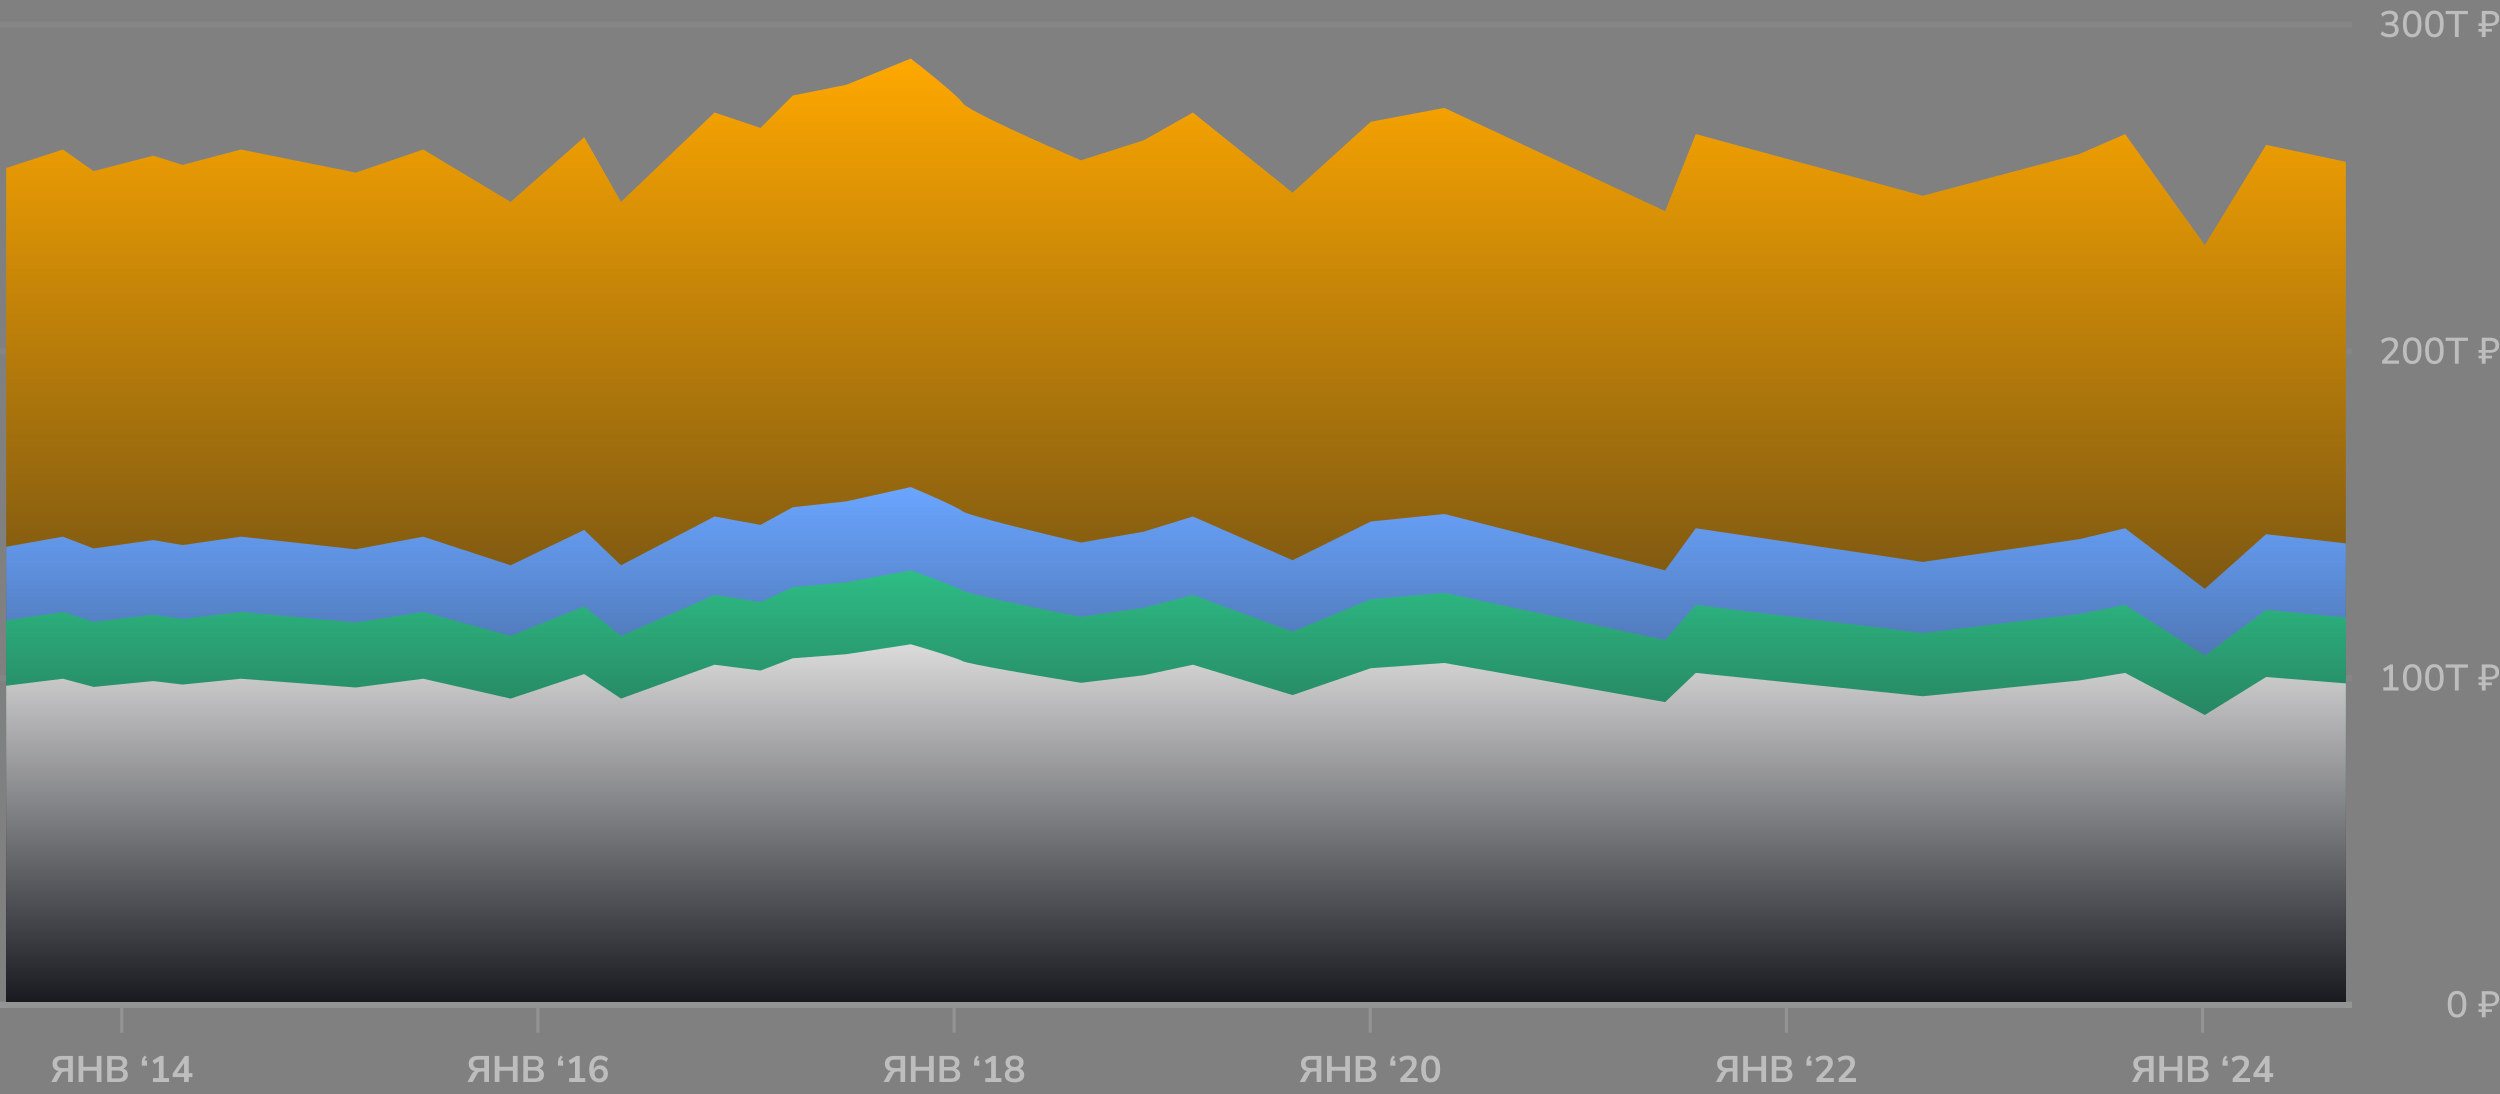 <svg width="811" height="355" viewBox="0 0 811 355" fill="none" xmlns="http://www.w3.org/2000/svg">
<rect x="0" y="0" width="811" height="355" fill="#808080" stroke="none"/>
<rect y="7" width="763" height="2" fill="white" fill-opacity="0.04"/>
<rect y="113" width="763" height="2" fill="white" fill-opacity="0.04"/>
<rect y="219" width="763" height="2" fill="white" fill-opacity="0.04"/>
<rect y="325" width="763" height="2" fill="white" fill-opacity="0.16"/>
<path opacity="0.48" d="M797.057 330.108C796.401 330.108 795.849 329.94 795.401 329.604C794.953 329.268 794.613 328.78 794.381 328.14C794.149 327.492 794.033 326.7 794.033 325.764C794.033 324.812 794.149 324.016 794.381 323.376C794.613 322.736 794.953 322.252 795.401 321.924C795.849 321.596 796.401 321.432 797.057 321.432C797.721 321.432 798.277 321.596 798.725 321.924C799.173 322.244 799.509 322.724 799.733 323.364C799.965 324.004 800.081 324.8 800.081 325.752C800.081 326.688 799.965 327.48 799.733 328.128C799.501 328.776 799.161 329.268 798.713 329.604C798.265 329.94 797.713 330.108 797.057 330.108ZM797.057 329.076C797.673 329.076 798.125 328.808 798.413 328.272C798.709 327.736 798.857 326.896 798.857 325.752C798.857 324.608 798.709 323.776 798.413 323.256C798.125 322.728 797.673 322.464 797.057 322.464C796.449 322.464 795.997 322.728 795.701 323.256C795.405 323.776 795.257 324.608 795.257 325.752C795.257 326.896 795.405 327.736 795.701 328.272C795.997 328.808 796.449 329.076 797.057 329.076ZM805.089 330V328.272H804.021V327.396H805.089V326.424H804.021V325.548H805.089V321.54H807.897C808.505 321.54 809.021 321.644 809.445 321.852C809.869 322.052 810.189 322.336 810.405 322.704C810.621 323.072 810.729 323.512 810.729 324.024C810.729 324.512 810.617 324.936 810.393 325.296C810.169 325.648 809.853 325.924 809.445 326.124C809.037 326.324 808.549 326.424 807.981 326.424H806.349V327.396H808.365V328.272H806.349V330H805.089ZM806.325 325.548H807.777C808.345 325.548 808.777 325.432 809.073 325.2C809.377 324.96 809.529 324.592 809.529 324.096C809.529 323.592 809.381 323.216 809.085 322.968C808.789 322.72 808.349 322.596 807.765 322.596H806.325V325.548Z" fill="white"/>
<path opacity="0.48" d="M773.134 224V222.956H775.054V216.596H775.678L773.554 217.916L773.05 216.992L775.414 215.54H776.29V222.956H778.09V224H773.134ZM782.526 224.108C781.87 224.108 781.318 223.94 780.87 223.604C780.422 223.268 780.082 222.78 779.85 222.14C779.618 221.492 779.502 220.7 779.502 219.764C779.502 218.812 779.618 218.016 779.85 217.376C780.082 216.736 780.422 216.252 780.87 215.924C781.318 215.596 781.87 215.432 782.526 215.432C783.19 215.432 783.746 215.596 784.194 215.924C784.642 216.244 784.978 216.724 785.202 217.364C785.434 218.004 785.55 218.8 785.55 219.752C785.55 220.688 785.434 221.48 785.202 222.128C784.97 222.776 784.63 223.268 784.182 223.604C783.734 223.94 783.182 224.108 782.526 224.108ZM782.526 223.076C783.142 223.076 783.594 222.808 783.882 222.272C784.178 221.736 784.326 220.896 784.326 219.752C784.326 218.608 784.178 217.776 783.882 217.256C783.594 216.728 783.142 216.464 782.526 216.464C781.918 216.464 781.466 216.728 781.17 217.256C780.874 217.776 780.726 218.608 780.726 219.752C780.726 220.896 780.874 221.736 781.17 222.272C781.466 222.808 781.918 223.076 782.526 223.076ZM789.721 224.108C789.065 224.108 788.513 223.94 788.065 223.604C787.617 223.268 787.277 222.78 787.045 222.14C786.813 221.492 786.697 220.7 786.697 219.764C786.697 218.812 786.813 218.016 787.045 217.376C787.277 216.736 787.617 216.252 788.065 215.924C788.513 215.596 789.065 215.432 789.721 215.432C790.385 215.432 790.941 215.596 791.389 215.924C791.837 216.244 792.173 216.724 792.397 217.364C792.629 218.004 792.745 218.8 792.745 219.752C792.745 220.688 792.629 221.48 792.397 222.128C792.165 222.776 791.825 223.268 791.377 223.604C790.929 223.94 790.377 224.108 789.721 224.108ZM789.721 223.076C790.337 223.076 790.789 222.808 791.077 222.272C791.373 221.736 791.521 220.896 791.521 219.752C791.521 218.608 791.373 217.776 791.077 217.256C790.789 216.728 790.337 216.464 789.721 216.464C789.113 216.464 788.661 216.728 788.365 217.256C788.069 217.776 787.921 218.608 787.921 219.752C787.921 220.896 788.069 221.736 788.365 222.272C788.661 222.808 789.113 223.076 789.721 223.076ZM796.364 224V216.584H793.364V215.54H800.6V216.584H797.6V224H796.364ZM805.089 224V222.272H804.021V221.396H805.089V220.424H804.021V219.548H805.089V215.54H807.897C808.505 215.54 809.021 215.644 809.445 215.852C809.869 216.052 810.189 216.336 810.405 216.704C810.621 217.072 810.729 217.512 810.729 218.024C810.729 218.512 810.617 218.936 810.393 219.296C810.169 219.648 809.853 219.924 809.445 220.124C809.037 220.324 808.549 220.424 807.981 220.424H806.349V221.396H808.365V222.272H806.349V224H805.089ZM806.325 219.548H807.777C808.345 219.548 808.777 219.432 809.073 219.2C809.377 218.96 809.529 218.592 809.529 218.096C809.529 217.592 809.381 217.216 809.085 216.968C808.789 216.72 808.349 216.596 807.765 216.596H806.325V219.548Z" fill="white"/>
<path opacity="0.48" d="M772.75 118V117.076L775.57 114.052C775.834 113.764 776.046 113.5 776.206 113.26C776.366 113.012 776.482 112.776 776.554 112.552C776.634 112.32 776.674 112.088 776.674 111.856C776.674 111.408 776.538 111.068 776.266 110.836C775.994 110.604 775.594 110.488 775.066 110.488C774.658 110.488 774.27 110.564 773.902 110.716C773.542 110.868 773.198 111.1 772.87 111.412L772.426 110.464C772.746 110.152 773.154 109.904 773.65 109.72C774.146 109.528 774.662 109.432 775.198 109.432C775.782 109.432 776.274 109.524 776.674 109.708C777.082 109.884 777.39 110.144 777.598 110.488C777.806 110.832 777.91 111.252 777.91 111.748C777.91 112.004 777.878 112.256 777.814 112.504C777.758 112.744 777.666 112.984 777.538 113.224C777.418 113.464 777.262 113.712 777.07 113.968C776.886 114.224 776.662 114.488 776.398 114.76L773.986 117.304V116.956H778.246V118H772.75ZM782.526 118.108C781.87 118.108 781.318 117.94 780.87 117.604C780.422 117.268 780.082 116.78 779.85 116.14C779.618 115.492 779.502 114.7 779.502 113.764C779.502 112.812 779.618 112.016 779.85 111.376C780.082 110.736 780.422 110.252 780.87 109.924C781.318 109.596 781.87 109.432 782.526 109.432C783.19 109.432 783.746 109.596 784.194 109.924C784.642 110.244 784.978 110.724 785.202 111.364C785.434 112.004 785.55 112.8 785.55 113.752C785.55 114.688 785.434 115.48 785.202 116.128C784.97 116.776 784.63 117.268 784.182 117.604C783.734 117.94 783.182 118.108 782.526 118.108ZM782.526 117.076C783.142 117.076 783.594 116.808 783.882 116.272C784.178 115.736 784.326 114.896 784.326 113.752C784.326 112.608 784.178 111.776 783.882 111.256C783.594 110.728 783.142 110.464 782.526 110.464C781.918 110.464 781.466 110.728 781.17 111.256C780.874 111.776 780.726 112.608 780.726 113.752C780.726 114.896 780.874 115.736 781.17 116.272C781.466 116.808 781.918 117.076 782.526 117.076ZM789.721 118.108C789.065 118.108 788.513 117.94 788.065 117.604C787.617 117.268 787.277 116.78 787.045 116.14C786.813 115.492 786.697 114.7 786.697 113.764C786.697 112.812 786.813 112.016 787.045 111.376C787.277 110.736 787.617 110.252 788.065 109.924C788.513 109.596 789.065 109.432 789.721 109.432C790.385 109.432 790.941 109.596 791.389 109.924C791.837 110.244 792.173 110.724 792.397 111.364C792.629 112.004 792.745 112.8 792.745 113.752C792.745 114.688 792.629 115.48 792.397 116.128C792.165 116.776 791.825 117.268 791.377 117.604C790.929 117.94 790.377 118.108 789.721 118.108ZM789.721 117.076C790.337 117.076 790.789 116.808 791.077 116.272C791.373 115.736 791.521 114.896 791.521 113.752C791.521 112.608 791.373 111.776 791.077 111.256C790.789 110.728 790.337 110.464 789.721 110.464C789.113 110.464 788.661 110.728 788.365 111.256C788.069 111.776 787.921 112.608 787.921 113.752C787.921 114.896 788.069 115.736 788.365 116.272C788.661 116.808 789.113 117.076 789.721 117.076ZM796.364 118V110.584H793.364V109.54H800.6V110.584H797.6V118H796.364ZM805.089 118V116.272H804.021V115.396H805.089V114.424H804.021V113.548H805.089V109.54H807.897C808.505 109.54 809.021 109.644 809.445 109.852C809.869 110.052 810.189 110.336 810.405 110.704C810.621 111.072 810.729 111.512 810.729 112.024C810.729 112.512 810.617 112.936 810.393 113.296C810.169 113.648 809.853 113.924 809.445 114.124C809.037 114.324 808.549 114.424 807.981 114.424H806.349V115.396H808.365V116.272H806.349V118H805.089ZM806.325 113.548H807.777C808.345 113.548 808.777 113.432 809.073 113.2C809.377 112.96 809.529 112.592 809.529 112.096C809.529 111.592 809.381 111.216 809.085 110.968C808.789 110.72 808.349 110.596 807.765 110.596H806.325V113.548Z" fill="white"/>
<path opacity="0.48" d="M775.198 12.108C774.822 12.108 774.454 12.072 774.094 12C773.742 11.92 773.41 11.808 773.098 11.664C772.794 11.512 772.526 11.332 772.294 11.124L772.726 10.164C773.102 10.468 773.49 10.692 773.89 10.836C774.29 10.98 774.714 11.052 775.162 11.052C775.546 11.052 775.87 10.996 776.134 10.884C776.398 10.772 776.594 10.608 776.722 10.392C776.858 10.176 776.926 9.916 776.926 9.612C776.926 9.156 776.774 8.816 776.47 8.592C776.174 8.36 775.742 8.244 775.174 8.244H773.866V7.2H775.054C775.398 7.2 775.69 7.144 775.93 7.032C776.17 6.912 776.354 6.748 776.482 6.54C776.618 6.324 776.686 6.064 776.686 5.76C776.686 5.352 776.55 5.04 776.278 4.824C776.014 4.6 775.626 4.488 775.114 4.488C774.682 4.488 774.282 4.564 773.914 4.716C773.546 4.868 773.198 5.1 772.87 5.412L772.438 4.464C772.766 4.136 773.174 3.884 773.662 3.708C774.158 3.524 774.674 3.432 775.21 3.432C775.77 3.432 776.25 3.52 776.65 3.696C777.058 3.872 777.366 4.124 777.574 4.452C777.79 4.78 777.898 5.172 777.898 5.628C777.898 6.14 777.754 6.584 777.466 6.96C777.186 7.328 776.798 7.572 776.302 7.692V7.56C776.694 7.624 777.026 7.752 777.298 7.944C777.57 8.136 777.778 8.38 777.922 8.676C778.066 8.972 778.138 9.312 778.138 9.696C778.138 10.192 778.018 10.624 777.778 10.992C777.546 11.352 777.21 11.628 776.77 11.82C776.33 12.012 775.806 12.108 775.198 12.108ZM782.526 12.108C781.87 12.108 781.318 11.94 780.87 11.604C780.422 11.268 780.082 10.78 779.85 10.14C779.618 9.492 779.502 8.7 779.502 7.764C779.502 6.812 779.618 6.016 779.85 5.376C780.082 4.736 780.422 4.252 780.87 3.924C781.318 3.596 781.87 3.432 782.526 3.432C783.19 3.432 783.746 3.596 784.194 3.924C784.642 4.244 784.978 4.724 785.202 5.364C785.434 6.004 785.55 6.8 785.55 7.752C785.55 8.688 785.434 9.48 785.202 10.128C784.97 10.776 784.63 11.268 784.182 11.604C783.734 11.94 783.182 12.108 782.526 12.108ZM782.526 11.076C783.142 11.076 783.594 10.808 783.882 10.272C784.178 9.736 784.326 8.896 784.326 7.752C784.326 6.608 784.178 5.776 783.882 5.256C783.594 4.728 783.142 4.464 782.526 4.464C781.918 4.464 781.466 4.728 781.17 5.256C780.874 5.776 780.726 6.608 780.726 7.752C780.726 8.896 780.874 9.736 781.17 10.272C781.466 10.808 781.918 11.076 782.526 11.076ZM789.721 12.108C789.065 12.108 788.513 11.94 788.065 11.604C787.617 11.268 787.277 10.78 787.045 10.14C786.813 9.492 786.697 8.7 786.697 7.764C786.697 6.812 786.813 6.016 787.045 5.376C787.277 4.736 787.617 4.252 788.065 3.924C788.513 3.596 789.065 3.432 789.721 3.432C790.385 3.432 790.941 3.596 791.389 3.924C791.837 4.244 792.173 4.724 792.397 5.364C792.629 6.004 792.745 6.8 792.745 7.752C792.745 8.688 792.629 9.48 792.397 10.128C792.165 10.776 791.825 11.268 791.377 11.604C790.929 11.94 790.377 12.108 789.721 12.108ZM789.721 11.076C790.337 11.076 790.789 10.808 791.077 10.272C791.373 9.736 791.521 8.896 791.521 7.752C791.521 6.608 791.373 5.776 791.077 5.256C790.789 4.728 790.337 4.464 789.721 4.464C789.113 4.464 788.661 4.728 788.365 5.256C788.069 5.776 787.921 6.608 787.921 7.752C787.921 8.896 788.069 9.736 788.365 10.272C788.661 10.808 789.113 11.076 789.721 11.076ZM796.364 12V4.584H793.364V3.54H800.6V4.584H797.6V12H796.364ZM805.089 12V10.272H804.021V9.396H805.089V8.424H804.021V7.548H805.089V3.54H807.897C808.505 3.54 809.021 3.644 809.445 3.852C809.869 4.052 810.189 4.336 810.405 4.704C810.621 5.072 810.729 5.512 810.729 6.024C810.729 6.512 810.617 6.936 810.393 7.296C810.169 7.648 809.853 7.924 809.445 8.124C809.037 8.324 808.549 8.424 807.981 8.424H806.349V9.396H808.365V10.272H806.349V12H805.089ZM806.325 7.548H807.777C808.345 7.548 808.777 7.432 809.073 7.2C809.377 6.96 809.529 6.592 809.529 6.096C809.529 5.592 809.381 5.216 809.085 4.968C808.789 4.72 808.349 4.596 807.765 4.596H806.325V7.548Z" fill="white"/>
<rect x="39" y="327" width="1" height="8" fill="white" fill-opacity="0.16"/>
<path opacity="0.48" d="M16.651 351L18.067 348.396C18.251 348.052 18.467 347.8 18.715 347.64C18.963 347.48 19.251 347.4 19.579 347.4H19.975L19.951 347.58C19.343 347.58 18.819 347.48 18.379 347.28C17.947 347.08 17.615 346.792 17.383 346.416C17.159 346.04 17.047 345.592 17.047 345.072C17.047 344.272 17.299 343.652 17.803 343.212C18.307 342.764 19.023 342.54 19.951 342.54H23.635V351H22.099V347.616H21.067C20.875 347.616 20.703 347.636 20.551 347.676C20.399 347.716 20.263 347.788 20.143 347.892C20.023 347.988 19.915 348.124 19.819 348.3L18.343 351H16.651ZM20.215 346.476H22.099V343.752H20.215C19.663 343.752 19.243 343.868 18.955 344.1C18.675 344.324 18.535 344.66 18.535 345.108C18.535 345.564 18.675 345.908 18.955 346.14C19.243 346.364 19.663 346.476 20.215 346.476ZM25.488 351V342.54H27.024V346.068H31.381V342.54H32.916V351H31.381V347.352H27.024V351H25.488ZM34.77 351V342.54H38.466C39.354 342.54 40.042 342.736 40.53 343.128C41.018 343.512 41.262 344.048 41.262 344.736C41.262 345.248 41.114 345.68 40.818 346.032C40.522 346.384 40.118 346.62 39.606 346.74V346.56C39.998 346.616 40.334 346.736 40.614 346.92C40.894 347.104 41.106 347.34 41.25 347.628C41.402 347.916 41.478 348.252 41.478 348.636C41.478 349.132 41.362 349.56 41.13 349.92C40.906 350.272 40.578 350.54 40.146 350.724C39.714 350.908 39.198 351 38.598 351H34.77ZM36.246 349.836H38.406C38.622 349.836 38.814 349.82 38.982 349.788C39.158 349.756 39.306 349.708 39.426 349.644C39.554 349.572 39.658 349.484 39.738 349.38C39.826 349.276 39.89 349.156 39.93 349.02C39.97 348.884 39.99 348.732 39.99 348.564C39.99 348.388 39.97 348.232 39.93 348.096C39.89 347.96 39.826 347.844 39.738 347.748C39.658 347.644 39.554 347.56 39.426 347.496C39.306 347.424 39.158 347.372 38.982 347.34C38.814 347.308 38.622 347.292 38.406 347.292H36.246V349.836ZM36.246 346.128H38.202C38.73 346.128 39.122 346.028 39.378 345.828C39.642 345.62 39.774 345.316 39.774 344.916C39.774 344.516 39.642 344.216 39.378 344.016C39.122 343.808 38.73 343.704 38.202 343.704H36.246V346.128ZM45.99 345.708V344.616C45.99 344.344 46.018 344.088 46.074 343.848C46.138 343.608 46.238 343.372 46.374 343.14C46.518 342.908 46.706 342.676 46.938 342.444L47.562 342.936C47.394 343.112 47.258 343.28 47.154 343.44C47.05 343.592 46.974 343.748 46.926 343.908C46.886 344.06 46.866 344.22 46.866 344.388L46.494 344.04H47.67V345.708H45.99ZM49.626 351V349.728H51.534V343.836H52.278L50.058 345.18L49.458 344.052L51.978 342.54H53.07V349.728H54.858V351H49.626ZM59.702 351V349.392H56.018V348.264L59.966 342.54H61.238V348.12H62.426V349.392H61.238V351H59.702ZM59.702 348.12V344.376H60.05L57.218 348.528V348.12H59.702Z" fill="white"/>
<rect x="174" y="327" width="1" height="8" fill="white" fill-opacity="0.16"/>
<path opacity="0.48" d="M151.651 351L153.067 348.396C153.251 348.052 153.467 347.8 153.715 347.64C153.963 347.48 154.251 347.4 154.579 347.4H154.975L154.951 347.58C154.343 347.58 153.819 347.48 153.379 347.28C152.947 347.08 152.615 346.792 152.383 346.416C152.159 346.04 152.047 345.592 152.047 345.072C152.047 344.272 152.299 343.652 152.803 343.212C153.307 342.764 154.023 342.54 154.951 342.54H158.635V351H157.099V347.616H156.067C155.875 347.616 155.703 347.636 155.551 347.676C155.399 347.716 155.263 347.788 155.143 347.892C155.023 347.988 154.915 348.124 154.819 348.3L153.343 351H151.651ZM155.215 346.476H157.099V343.752H155.215C154.663 343.752 154.243 343.868 153.955 344.1C153.675 344.324 153.535 344.66 153.535 345.108C153.535 345.564 153.675 345.908 153.955 346.14C154.243 346.364 154.663 346.476 155.215 346.476ZM160.488 351V342.54H162.024V346.068H166.38V342.54H167.916V351H166.38V347.352H162.024V351H160.488ZM169.77 351V342.54H173.466C174.354 342.54 175.042 342.736 175.53 343.128C176.018 343.512 176.262 344.048 176.262 344.736C176.262 345.248 176.114 345.68 175.818 346.032C175.522 346.384 175.118 346.62 174.606 346.74V346.56C174.998 346.616 175.334 346.736 175.614 346.92C175.894 347.104 176.106 347.34 176.25 347.628C176.402 347.916 176.478 348.252 176.478 348.636C176.478 349.132 176.362 349.56 176.13 349.92C175.906 350.272 175.578 350.54 175.146 350.724C174.714 350.908 174.198 351 173.598 351H169.77ZM171.246 349.836H173.406C173.622 349.836 173.814 349.82 173.982 349.788C174.158 349.756 174.306 349.708 174.426 349.644C174.554 349.572 174.658 349.484 174.738 349.38C174.826 349.276 174.89 349.156 174.93 349.02C174.97 348.884 174.99 348.732 174.99 348.564C174.99 348.388 174.97 348.232 174.93 348.096C174.89 347.96 174.826 347.844 174.738 347.748C174.658 347.644 174.554 347.56 174.426 347.496C174.306 347.424 174.158 347.372 173.982 347.34C173.814 347.308 173.622 347.292 173.406 347.292H171.246V349.836ZM171.246 346.128H173.202C173.73 346.128 174.122 346.028 174.378 345.828C174.642 345.62 174.774 345.316 174.774 344.916C174.774 344.516 174.642 344.216 174.378 344.016C174.122 343.808 173.73 343.704 173.202 343.704H171.246V346.128ZM180.99 345.708V344.616C180.99 344.344 181.018 344.088 181.074 343.848C181.138 343.608 181.238 343.372 181.374 343.14C181.518 342.908 181.706 342.676 181.938 342.444L182.562 342.936C182.394 343.112 182.258 343.28 182.154 343.44C182.05 343.592 181.974 343.748 181.926 343.908C181.886 344.06 181.866 344.22 181.866 344.388L181.494 344.04H182.67V345.708H180.99ZM184.626 351V349.728H186.534V343.836H187.278L185.058 345.18L184.458 344.052L186.978 342.54H188.07V349.728H189.858V351H184.626ZM194.426 351.12C193.73 351.12 193.134 350.956 192.638 350.628C192.15 350.292 191.778 349.812 191.522 349.188C191.266 348.564 191.138 347.808 191.138 346.92C191.138 345.96 191.282 345.148 191.57 344.484C191.858 343.812 192.274 343.3 192.818 342.948C193.362 342.596 194.014 342.42 194.774 342.42C195.07 342.42 195.366 342.46 195.662 342.54C195.966 342.612 196.25 342.72 196.514 342.864C196.786 343 197.026 343.168 197.234 343.368L196.73 344.52C196.434 344.248 196.118 344.048 195.782 343.92C195.446 343.784 195.102 343.716 194.75 343.716C194.406 343.716 194.098 343.78 193.826 343.908C193.562 344.028 193.338 344.212 193.154 344.46C192.97 344.7 192.83 345.004 192.734 345.372C192.646 345.732 192.602 346.152 192.602 346.632V347.532H192.458C192.522 347.124 192.654 346.776 192.854 346.488C193.062 346.192 193.326 345.968 193.646 345.816C193.966 345.656 194.322 345.576 194.714 345.576C195.202 345.576 195.634 345.692 196.01 345.924C196.386 346.156 196.682 346.476 196.898 346.884C197.114 347.292 197.222 347.76 197.222 348.288C197.222 348.832 197.102 349.32 196.862 349.752C196.63 350.176 196.302 350.512 195.878 350.76C195.462 351 194.978 351.12 194.426 351.12ZM194.342 349.896C194.63 349.896 194.882 349.832 195.098 349.704C195.322 349.576 195.494 349.396 195.614 349.164C195.734 348.924 195.794 348.652 195.794 348.348C195.794 348.036 195.734 347.764 195.614 347.532C195.494 347.3 195.322 347.12 195.098 346.992C194.882 346.856 194.63 346.788 194.342 346.788C194.054 346.788 193.802 346.856 193.586 346.992C193.37 347.12 193.198 347.3 193.07 347.532C192.95 347.764 192.89 348.036 192.89 348.348C192.89 348.652 192.95 348.924 193.07 349.164C193.198 349.396 193.37 349.576 193.586 349.704C193.802 349.832 194.054 349.896 194.342 349.896Z" fill="white"/>
<rect x="309" y="327" width="1" height="8" fill="white" fill-opacity="0.16"/>
<path opacity="0.48" d="M286.651 351L288.067 348.396C288.251 348.052 288.467 347.8 288.715 347.64C288.963 347.48 289.251 347.4 289.579 347.4H289.975L289.951 347.58C289.343 347.58 288.819 347.48 288.379 347.28C287.947 347.08 287.615 346.792 287.383 346.416C287.159 346.04 287.047 345.592 287.047 345.072C287.047 344.272 287.299 343.652 287.803 343.212C288.307 342.764 289.023 342.54 289.951 342.54H293.635V351H292.099V347.616H291.067C290.875 347.616 290.703 347.636 290.551 347.676C290.399 347.716 290.263 347.788 290.143 347.892C290.023 347.988 289.915 348.124 289.819 348.3L288.343 351H286.651ZM290.215 346.476H292.099V343.752H290.215C289.663 343.752 289.243 343.868 288.955 344.1C288.675 344.324 288.535 344.66 288.535 345.108C288.535 345.564 288.675 345.908 288.955 346.14C289.243 346.364 289.663 346.476 290.215 346.476ZM295.488 351V342.54H297.024V346.068H301.38V342.54H302.916V351H301.38V347.352H297.024V351H295.488ZM304.77 351V342.54H308.466C309.354 342.54 310.042 342.736 310.53 343.128C311.018 343.512 311.262 344.048 311.262 344.736C311.262 345.248 311.114 345.68 310.818 346.032C310.522 346.384 310.118 346.62 309.606 346.74V346.56C309.998 346.616 310.334 346.736 310.614 346.92C310.894 347.104 311.106 347.34 311.25 347.628C311.402 347.916 311.478 348.252 311.478 348.636C311.478 349.132 311.362 349.56 311.13 349.92C310.906 350.272 310.578 350.54 310.146 350.724C309.714 350.908 309.198 351 308.598 351H304.77ZM306.246 349.836H308.406C308.622 349.836 308.814 349.82 308.982 349.788C309.158 349.756 309.306 349.708 309.426 349.644C309.554 349.572 309.658 349.484 309.738 349.38C309.826 349.276 309.89 349.156 309.93 349.02C309.97 348.884 309.99 348.732 309.99 348.564C309.99 348.388 309.97 348.232 309.93 348.096C309.89 347.96 309.826 347.844 309.738 347.748C309.658 347.644 309.554 347.56 309.426 347.496C309.306 347.424 309.158 347.372 308.982 347.34C308.814 347.308 308.622 347.292 308.406 347.292H306.246V349.836ZM306.246 346.128H308.202C308.73 346.128 309.122 346.028 309.378 345.828C309.642 345.62 309.774 345.316 309.774 344.916C309.774 344.516 309.642 344.216 309.378 344.016C309.122 343.808 308.73 343.704 308.202 343.704H306.246V346.128ZM315.99 345.708V344.616C315.99 344.344 316.018 344.088 316.074 343.848C316.138 343.608 316.238 343.372 316.374 343.14C316.518 342.908 316.706 342.676 316.938 342.444L317.562 342.936C317.394 343.112 317.258 343.28 317.154 343.44C317.05 343.592 316.974 343.748 316.926 343.908C316.886 344.06 316.866 344.22 316.866 344.388L316.494 344.04H317.67V345.708H315.99ZM319.626 351V349.728H321.534V343.836H322.278L320.058 345.18L319.458 344.052L321.978 342.54H323.07V349.728H324.858V351H319.626ZM329.114 351.12C328.13 351.12 327.358 350.908 326.798 350.484C326.246 350.06 325.97 349.472 325.97 348.72C325.97 348.32 326.05 347.968 326.21 347.664C326.378 347.352 326.606 347.1 326.894 346.908C327.182 346.716 327.51 346.596 327.878 346.548V346.8C327.542 346.728 327.246 346.596 326.99 346.404C326.734 346.204 326.534 345.96 326.39 345.672C326.254 345.376 326.186 345.052 326.186 344.7C326.186 343.988 326.45 343.432 326.978 343.032C327.506 342.624 328.222 342.42 329.126 342.42C330.022 342.42 330.734 342.624 331.262 343.032C331.79 343.432 332.054 343.988 332.054 344.7C332.054 345.052 331.982 345.376 331.838 345.672C331.702 345.968 331.506 346.212 331.25 346.404C331.002 346.596 330.71 346.724 330.374 346.788V346.548C330.75 346.596 331.078 346.72 331.358 346.92C331.638 347.112 331.858 347.364 332.018 347.676C332.178 347.98 332.258 348.328 332.258 348.72C332.258 349.472 331.978 350.06 331.418 350.484C330.866 350.908 330.098 351.12 329.114 351.12ZM329.114 349.92C329.682 349.92 330.11 349.812 330.398 349.596C330.686 349.372 330.83 349.044 330.83 348.612C330.83 348.18 330.686 347.856 330.398 347.64C330.11 347.424 329.682 347.316 329.114 347.316C328.554 347.316 328.126 347.424 327.83 347.64C327.542 347.856 327.398 348.18 327.398 348.612C327.398 349.044 327.542 349.372 327.83 349.596C328.126 349.812 328.554 349.92 329.114 349.92ZM329.114 346.116C329.586 346.116 329.954 346.004 330.218 345.78C330.49 345.556 330.626 345.248 330.626 344.856C330.626 344.472 330.49 344.172 330.218 343.956C329.954 343.732 329.586 343.62 329.114 343.62C328.642 343.62 328.274 343.732 328.01 343.956C327.746 344.172 327.614 344.476 327.614 344.868C327.614 345.252 327.746 345.556 328.01 345.78C328.274 346.004 328.642 346.116 329.114 346.116Z" fill="white"/>
<rect x="444" y="327" width="1" height="8" fill="white" fill-opacity="0.16"/>
<path opacity="0.48" d="M421.651 351L423.067 348.396C423.251 348.052 423.467 347.8 423.715 347.64C423.963 347.48 424.251 347.4 424.579 347.4H424.975L424.951 347.58C424.343 347.58 423.819 347.48 423.379 347.28C422.947 347.08 422.615 346.792 422.383 346.416C422.159 346.04 422.047 345.592 422.047 345.072C422.047 344.272 422.299 343.652 422.803 343.212C423.307 342.764 424.023 342.54 424.951 342.54H428.635V351H427.099V347.616H426.067C425.875 347.616 425.703 347.636 425.551 347.676C425.399 347.716 425.263 347.788 425.143 347.892C425.023 347.988 424.915 348.124 424.819 348.3L423.343 351H421.651ZM425.215 346.476H427.099V343.752H425.215C424.663 343.752 424.243 343.868 423.955 344.1C423.675 344.324 423.535 344.66 423.535 345.108C423.535 345.564 423.675 345.908 423.955 346.14C424.243 346.364 424.663 346.476 425.215 346.476ZM430.488 351V342.54H432.024V346.068H436.38V342.54H437.916V351H436.38V347.352H432.024V351H430.488ZM439.77 351V342.54H443.466C444.354 342.54 445.042 342.736 445.53 343.128C446.018 343.512 446.262 344.048 446.262 344.736C446.262 345.248 446.114 345.68 445.818 346.032C445.522 346.384 445.118 346.62 444.606 346.74V346.56C444.998 346.616 445.334 346.736 445.614 346.92C445.894 347.104 446.106 347.34 446.25 347.628C446.402 347.916 446.478 348.252 446.478 348.636C446.478 349.132 446.362 349.56 446.13 349.92C445.906 350.272 445.578 350.54 445.146 350.724C444.714 350.908 444.198 351 443.598 351H439.77ZM441.246 349.836H443.406C443.622 349.836 443.814 349.82 443.982 349.788C444.158 349.756 444.306 349.708 444.426 349.644C444.554 349.572 444.658 349.484 444.738 349.38C444.826 349.276 444.89 349.156 444.93 349.02C444.97 348.884 444.99 348.732 444.99 348.564C444.99 348.388 444.97 348.232 444.93 348.096C444.89 347.96 444.826 347.844 444.738 347.748C444.658 347.644 444.554 347.56 444.426 347.496C444.306 347.424 444.158 347.372 443.982 347.34C443.814 347.308 443.622 347.292 443.406 347.292H441.246V349.836ZM441.246 346.128H443.202C443.73 346.128 444.122 346.028 444.378 345.828C444.642 345.62 444.774 345.316 444.774 344.916C444.774 344.516 444.642 344.216 444.378 344.016C444.122 343.808 443.73 343.704 443.202 343.704H441.246V346.128ZM450.99 345.708V344.616C450.99 344.344 451.018 344.088 451.074 343.848C451.138 343.608 451.238 343.372 451.374 343.14C451.518 342.908 451.706 342.676 451.938 342.444L452.562 342.936C452.394 343.112 452.258 343.28 452.154 343.44C452.05 343.592 451.974 343.748 451.926 343.908C451.886 344.06 451.866 344.22 451.866 344.388L451.494 344.04H452.67V345.708H450.99ZM454.278 351V349.86L457.014 346.944C457.262 346.68 457.458 346.436 457.602 346.212C457.754 345.988 457.866 345.772 457.938 345.564C458.01 345.356 458.046 345.148 458.046 344.94C458.046 344.54 457.918 344.236 457.662 344.028C457.414 343.82 457.05 343.716 456.57 343.716C456.194 343.716 455.826 343.788 455.466 343.932C455.114 344.068 454.774 344.284 454.446 344.58L453.93 343.428C454.266 343.124 454.686 342.88 455.19 342.696C455.694 342.512 456.218 342.42 456.762 342.42C457.37 342.42 457.882 342.512 458.298 342.696C458.714 342.88 459.03 343.148 459.246 343.5C459.462 343.852 459.57 344.28 459.57 344.784C459.57 345.04 459.538 345.292 459.474 345.54C459.418 345.78 459.326 346.02 459.198 346.26C459.078 346.5 458.922 346.748 458.73 347.004C458.546 347.252 458.322 347.512 458.058 347.784L455.802 350.136V349.728H459.894V351H454.278ZM464.114 351.12C463.45 351.12 462.886 350.952 462.422 350.616C461.966 350.272 461.618 349.776 461.378 349.128C461.146 348.48 461.03 347.688 461.03 346.752C461.03 345.808 461.146 345.016 461.378 344.376C461.618 343.728 461.966 343.24 462.422 342.912C462.886 342.584 463.45 342.42 464.114 342.42C464.786 342.42 465.35 342.584 465.806 342.912C466.27 343.24 466.618 343.724 466.85 344.364C467.082 345.004 467.198 345.796 467.198 346.74C467.198 347.676 467.078 348.472 466.838 349.128C466.606 349.776 466.262 350.272 465.806 350.616C465.35 350.952 464.786 351.12 464.114 351.12ZM464.114 349.86C464.658 349.86 465.058 349.612 465.314 349.116C465.578 348.612 465.71 347.82 465.71 346.74C465.71 345.668 465.578 344.892 465.314 344.412C465.058 343.924 464.658 343.68 464.114 343.68C463.578 343.68 463.178 343.924 462.914 344.412C462.65 344.892 462.518 345.672 462.518 346.752C462.518 347.824 462.65 348.612 462.914 349.116C463.178 349.612 463.578 349.86 464.114 349.86Z" fill="white"/>
<rect x="579" y="327" width="1" height="8" fill="white" fill-opacity="0.16"/>
<path opacity="0.48" d="M556.651 351L558.067 348.396C558.251 348.052 558.467 347.8 558.715 347.64C558.963 347.48 559.251 347.4 559.579 347.4H559.975L559.951 347.58C559.343 347.58 558.819 347.48 558.379 347.28C557.947 347.08 557.615 346.792 557.383 346.416C557.159 346.04 557.047 345.592 557.047 345.072C557.047 344.272 557.299 343.652 557.803 343.212C558.307 342.764 559.023 342.54 559.951 342.54H563.635V351H562.099V347.616H561.067C560.875 347.616 560.703 347.636 560.551 347.676C560.399 347.716 560.263 347.788 560.143 347.892C560.023 347.988 559.915 348.124 559.819 348.3L558.343 351H556.651ZM560.215 346.476H562.099V343.752H560.215C559.663 343.752 559.243 343.868 558.955 344.1C558.675 344.324 558.535 344.66 558.535 345.108C558.535 345.564 558.675 345.908 558.955 346.14C559.243 346.364 559.663 346.476 560.215 346.476ZM565.488 351V342.54H567.024V346.068H571.38V342.54H572.916V351H571.38V347.352H567.024V351H565.488ZM574.77 351V342.54H578.466C579.354 342.54 580.042 342.736 580.53 343.128C581.018 343.512 581.262 344.048 581.262 344.736C581.262 345.248 581.114 345.68 580.818 346.032C580.522 346.384 580.118 346.62 579.606 346.74V346.56C579.998 346.616 580.334 346.736 580.614 346.92C580.894 347.104 581.106 347.34 581.25 347.628C581.402 347.916 581.478 348.252 581.478 348.636C581.478 349.132 581.362 349.56 581.13 349.92C580.906 350.272 580.578 350.54 580.146 350.724C579.714 350.908 579.198 351 578.598 351H574.77ZM576.246 349.836H578.406C578.622 349.836 578.814 349.82 578.982 349.788C579.158 349.756 579.306 349.708 579.426 349.644C579.554 349.572 579.658 349.484 579.738 349.38C579.826 349.276 579.89 349.156 579.93 349.02C579.97 348.884 579.99 348.732 579.99 348.564C579.99 348.388 579.97 348.232 579.93 348.096C579.89 347.96 579.826 347.844 579.738 347.748C579.658 347.644 579.554 347.56 579.426 347.496C579.306 347.424 579.158 347.372 578.982 347.34C578.814 347.308 578.622 347.292 578.406 347.292H576.246V349.836ZM576.246 346.128H578.202C578.73 346.128 579.122 346.028 579.378 345.828C579.642 345.62 579.774 345.316 579.774 344.916C579.774 344.516 579.642 344.216 579.378 344.016C579.122 343.808 578.73 343.704 578.202 343.704H576.246V346.128ZM585.99 345.708V344.616C585.99 344.344 586.018 344.088 586.074 343.848C586.138 343.608 586.238 343.372 586.374 343.14C586.518 342.908 586.706 342.676 586.938 342.444L587.562 342.936C587.394 343.112 587.258 343.28 587.154 343.44C587.05 343.592 586.974 343.748 586.926 343.908C586.886 344.06 586.866 344.22 586.866 344.388L586.494 344.04H587.67V345.708H585.99ZM589.278 351V349.86L592.014 346.944C592.262 346.68 592.458 346.436 592.602 346.212C592.754 345.988 592.866 345.772 592.938 345.564C593.01 345.356 593.046 345.148 593.046 344.94C593.046 344.54 592.918 344.236 592.662 344.028C592.414 343.82 592.05 343.716 591.57 343.716C591.194 343.716 590.826 343.788 590.466 343.932C590.114 344.068 589.774 344.284 589.446 344.58L588.93 343.428C589.266 343.124 589.686 342.88 590.19 342.696C590.694 342.512 591.218 342.42 591.762 342.42C592.37 342.42 592.882 342.512 593.298 342.696C593.714 342.88 594.03 343.148 594.246 343.5C594.462 343.852 594.57 344.28 594.57 344.784C594.57 345.04 594.538 345.292 594.474 345.54C594.418 345.78 594.326 346.02 594.198 346.26C594.078 346.5 593.922 346.748 593.73 347.004C593.546 347.252 593.322 347.512 593.058 347.784L590.802 350.136V349.728H594.894V351H589.278ZM596.474 351V349.86L599.21 346.944C599.458 346.68 599.654 346.436 599.798 346.212C599.95 345.988 600.062 345.772 600.134 345.564C600.206 345.356 600.242 345.148 600.242 344.94C600.242 344.54 600.114 344.236 599.858 344.028C599.61 343.82 599.246 343.716 598.766 343.716C598.39 343.716 598.022 343.788 597.662 343.932C597.31 344.068 596.97 344.284 596.642 344.58L596.126 343.428C596.462 343.124 596.882 342.88 597.386 342.696C597.89 342.512 598.414 342.42 598.958 342.42C599.566 342.42 600.078 342.512 600.494 342.696C600.91 342.88 601.226 343.148 601.442 343.5C601.658 343.852 601.766 344.28 601.766 344.784C601.766 345.04 601.734 345.292 601.67 345.54C601.614 345.78 601.522 346.02 601.394 346.26C601.274 346.5 601.118 346.748 600.926 347.004C600.742 347.252 600.518 347.512 600.254 347.784L597.998 350.136V349.728H602.09V351H596.474Z" fill="white"/>
<rect x="714" y="327" width="1" height="8" fill="white" fill-opacity="0.16"/>
<path opacity="0.48" d="M691.651 351L693.067 348.396C693.251 348.052 693.467 347.8 693.715 347.64C693.963 347.48 694.251 347.4 694.579 347.4H694.975L694.951 347.58C694.343 347.58 693.819 347.48 693.379 347.28C692.947 347.08 692.615 346.792 692.383 346.416C692.159 346.04 692.047 345.592 692.047 345.072C692.047 344.272 692.299 343.652 692.803 343.212C693.307 342.764 694.023 342.54 694.951 342.54H698.635V351H697.099V347.616H696.067C695.875 347.616 695.703 347.636 695.551 347.676C695.399 347.716 695.263 347.788 695.143 347.892C695.023 347.988 694.915 348.124 694.819 348.3L693.343 351H691.651ZM695.215 346.476H697.099V343.752H695.215C694.663 343.752 694.243 343.868 693.955 344.1C693.675 344.324 693.535 344.66 693.535 345.108C693.535 345.564 693.675 345.908 693.955 346.14C694.243 346.364 694.663 346.476 695.215 346.476ZM700.488 351V342.54H702.024V346.068H706.38V342.54H707.916V351H706.38V347.352H702.024V351H700.488ZM709.77 351V342.54H713.466C714.354 342.54 715.042 342.736 715.53 343.128C716.018 343.512 716.262 344.048 716.262 344.736C716.262 345.248 716.114 345.68 715.818 346.032C715.522 346.384 715.118 346.62 714.606 346.74V346.56C714.998 346.616 715.334 346.736 715.614 346.92C715.894 347.104 716.106 347.34 716.25 347.628C716.402 347.916 716.478 348.252 716.478 348.636C716.478 349.132 716.362 349.56 716.13 349.92C715.906 350.272 715.578 350.54 715.146 350.724C714.714 350.908 714.198 351 713.598 351H709.77ZM711.246 349.836H713.406C713.622 349.836 713.814 349.82 713.982 349.788C714.158 349.756 714.306 349.708 714.426 349.644C714.554 349.572 714.658 349.484 714.738 349.38C714.826 349.276 714.89 349.156 714.93 349.02C714.97 348.884 714.99 348.732 714.99 348.564C714.99 348.388 714.97 348.232 714.93 348.096C714.89 347.96 714.826 347.844 714.738 347.748C714.658 347.644 714.554 347.56 714.426 347.496C714.306 347.424 714.158 347.372 713.982 347.34C713.814 347.308 713.622 347.292 713.406 347.292H711.246V349.836ZM711.246 346.128H713.202C713.73 346.128 714.122 346.028 714.378 345.828C714.642 345.62 714.774 345.316 714.774 344.916C714.774 344.516 714.642 344.216 714.378 344.016C714.122 343.808 713.73 343.704 713.202 343.704H711.246V346.128ZM720.99 345.708V344.616C720.99 344.344 721.018 344.088 721.074 343.848C721.138 343.608 721.238 343.372 721.374 343.14C721.518 342.908 721.706 342.676 721.938 342.444L722.562 342.936C722.394 343.112 722.258 343.28 722.154 343.44C722.05 343.592 721.974 343.748 721.926 343.908C721.886 344.06 721.866 344.22 721.866 344.388L721.494 344.04H722.67V345.708H720.99ZM724.278 351V349.86L727.014 346.944C727.262 346.68 727.458 346.436 727.602 346.212C727.754 345.988 727.866 345.772 727.938 345.564C728.01 345.356 728.046 345.148 728.046 344.94C728.046 344.54 727.918 344.236 727.662 344.028C727.414 343.82 727.05 343.716 726.57 343.716C726.194 343.716 725.826 343.788 725.466 343.932C725.114 344.068 724.774 344.284 724.446 344.58L723.93 343.428C724.266 343.124 724.686 342.88 725.19 342.696C725.694 342.512 726.218 342.42 726.762 342.42C727.37 342.42 727.882 342.512 728.298 342.696C728.714 342.88 729.03 343.148 729.246 343.5C729.462 343.852 729.57 344.28 729.57 344.784C729.57 345.04 729.538 345.292 729.474 345.54C729.418 345.78 729.326 346.02 729.198 346.26C729.078 346.5 728.922 346.748 728.73 347.004C728.546 347.252 728.322 347.512 728.058 347.784L725.802 350.136V349.728H729.894V351H724.278ZM734.702 351V349.392H731.018V348.264L734.966 342.54H736.238V348.12H737.426V349.392H736.238V351H734.702ZM734.702 348.12V344.376H735.05L732.218 348.528V348.12H734.702Z" fill="white"/>
<path d="M20.403 48.5L2 54.5V325H761V52.5L735.136 47L715.241 79.5L689.377 43.5L674.456 50L623.723 63.5L550.111 43.5L540.164 68.5L468.541 35L444.667 39.5L419.301 62.5L386.971 36.5L371.055 45.5L350.663 52C338.56 46.833 313.956 35.9 312.364 33.5C310.773 31.1 300.427 22.833 295.453 19L274.564 27.5L257.155 31L246.71 41.5L231.789 36.5L201.449 65.5L189.512 44.5L165.638 65.5L137.287 48.5L115.402 56L78.099 48.5L59.199 53.5L49.748 50.5L30.351 55.5L20.403 48.5Z" fill="url(#paint0_linear_1108_34314)"/>
<path d="M20.403 174.1L2 177.374V325H761V176.283L735.136 173.281L715.241 191.018L689.377 171.371L674.456 174.918L623.723 182.286L550.111 171.371L540.164 185.015L468.541 166.732L444.667 169.188L419.301 181.74L386.971 167.551L371.055 172.462L350.663 176.01C338.56 173.19 313.956 167.223 312.364 165.913C310.773 164.604 300.427 160.092 295.453 158L274.564 162.639L257.155 164.549L246.71 170.279L231.789 167.551L201.449 183.377L189.512 171.917L165.638 183.377L137.287 174.1L115.402 178.193L78.099 174.1L59.199 176.828L49.748 175.191L30.351 177.92L20.403 174.1Z" fill="url(#paint1_linear_1108_34314)"/>
<path d="M20.403 198.497L2 201.242V325H761V200.327L735.136 197.81L715.241 212.68L689.377 196.209L674.456 199.183L623.723 205.359L550.111 196.209L540.164 207.647L468.541 192.32L444.667 194.379L419.301 204.902L386.971 193.007L371.055 197.124L350.663 200.098C338.56 197.734 313.956 192.732 312.364 191.634C310.773 190.536 300.427 186.754 295.453 185L274.564 188.889L257.155 190.49L246.71 195.294L231.789 193.007L201.449 206.275L189.512 196.667L165.638 206.275L137.287 198.497L115.402 201.928L78.099 198.497L59.199 200.784L49.748 199.412L30.351 201.699L20.403 198.497Z" fill="url(#paint2_linear_1108_34314)"/>
<path d="M20.403 220.183L2 222.458V325H761V221.699L735.136 219.614L715.241 231.935L689.377 218.288L674.456 220.752L623.723 225.869L550.111 218.288L540.164 227.765L468.541 215.065L444.667 216.771L419.301 225.49L386.971 215.634L371.055 219.046L350.663 221.51C338.56 219.551 313.956 215.407 312.364 214.497C310.773 213.587 300.427 210.453 295.453 209L274.564 212.222L257.155 213.549L246.71 217.529L231.789 215.634L201.449 226.627L189.512 218.667L165.638 226.627L137.287 220.183L115.402 223.026L78.099 220.183L59.199 222.078L49.748 220.941L30.351 222.837L20.403 220.183Z" fill="url(#paint3_linear_1108_34314)"/>
<defs>
<linearGradient id="paint0_linear_1108_34314" x1="381.5" y1="325" x2="381.5" y2="19" gradientUnits="userSpaceOnUse">
<stop stop-color="#181A20"/>
<stop offset="1" stop-color="#FFA800"/>
</linearGradient>
<linearGradient id="paint1_linear_1108_34314" x1="381.5" y1="325" x2="381.5" y2="158" gradientUnits="userSpaceOnUse">
<stop stop-color="#181A20"/>
<stop offset="1" stop-color="#6AA5FF"/>
</linearGradient>
<linearGradient id="paint2_linear_1108_34314" x1="381.5" y1="325" x2="381.5" y2="185" gradientUnits="userSpaceOnUse">
<stop stop-color="#181A20"/>
<stop offset="1" stop-color="#2EBD85"/>
</linearGradient>
<linearGradient id="paint3_linear_1108_34314" x1="381.5" y1="325" x2="381.5" y2="209" gradientUnits="userSpaceOnUse">
<stop stop-color="#181A20"/>
<stop offset="1" stop-color="#DBDBDB"/>
</linearGradient>
</defs>
</svg>
